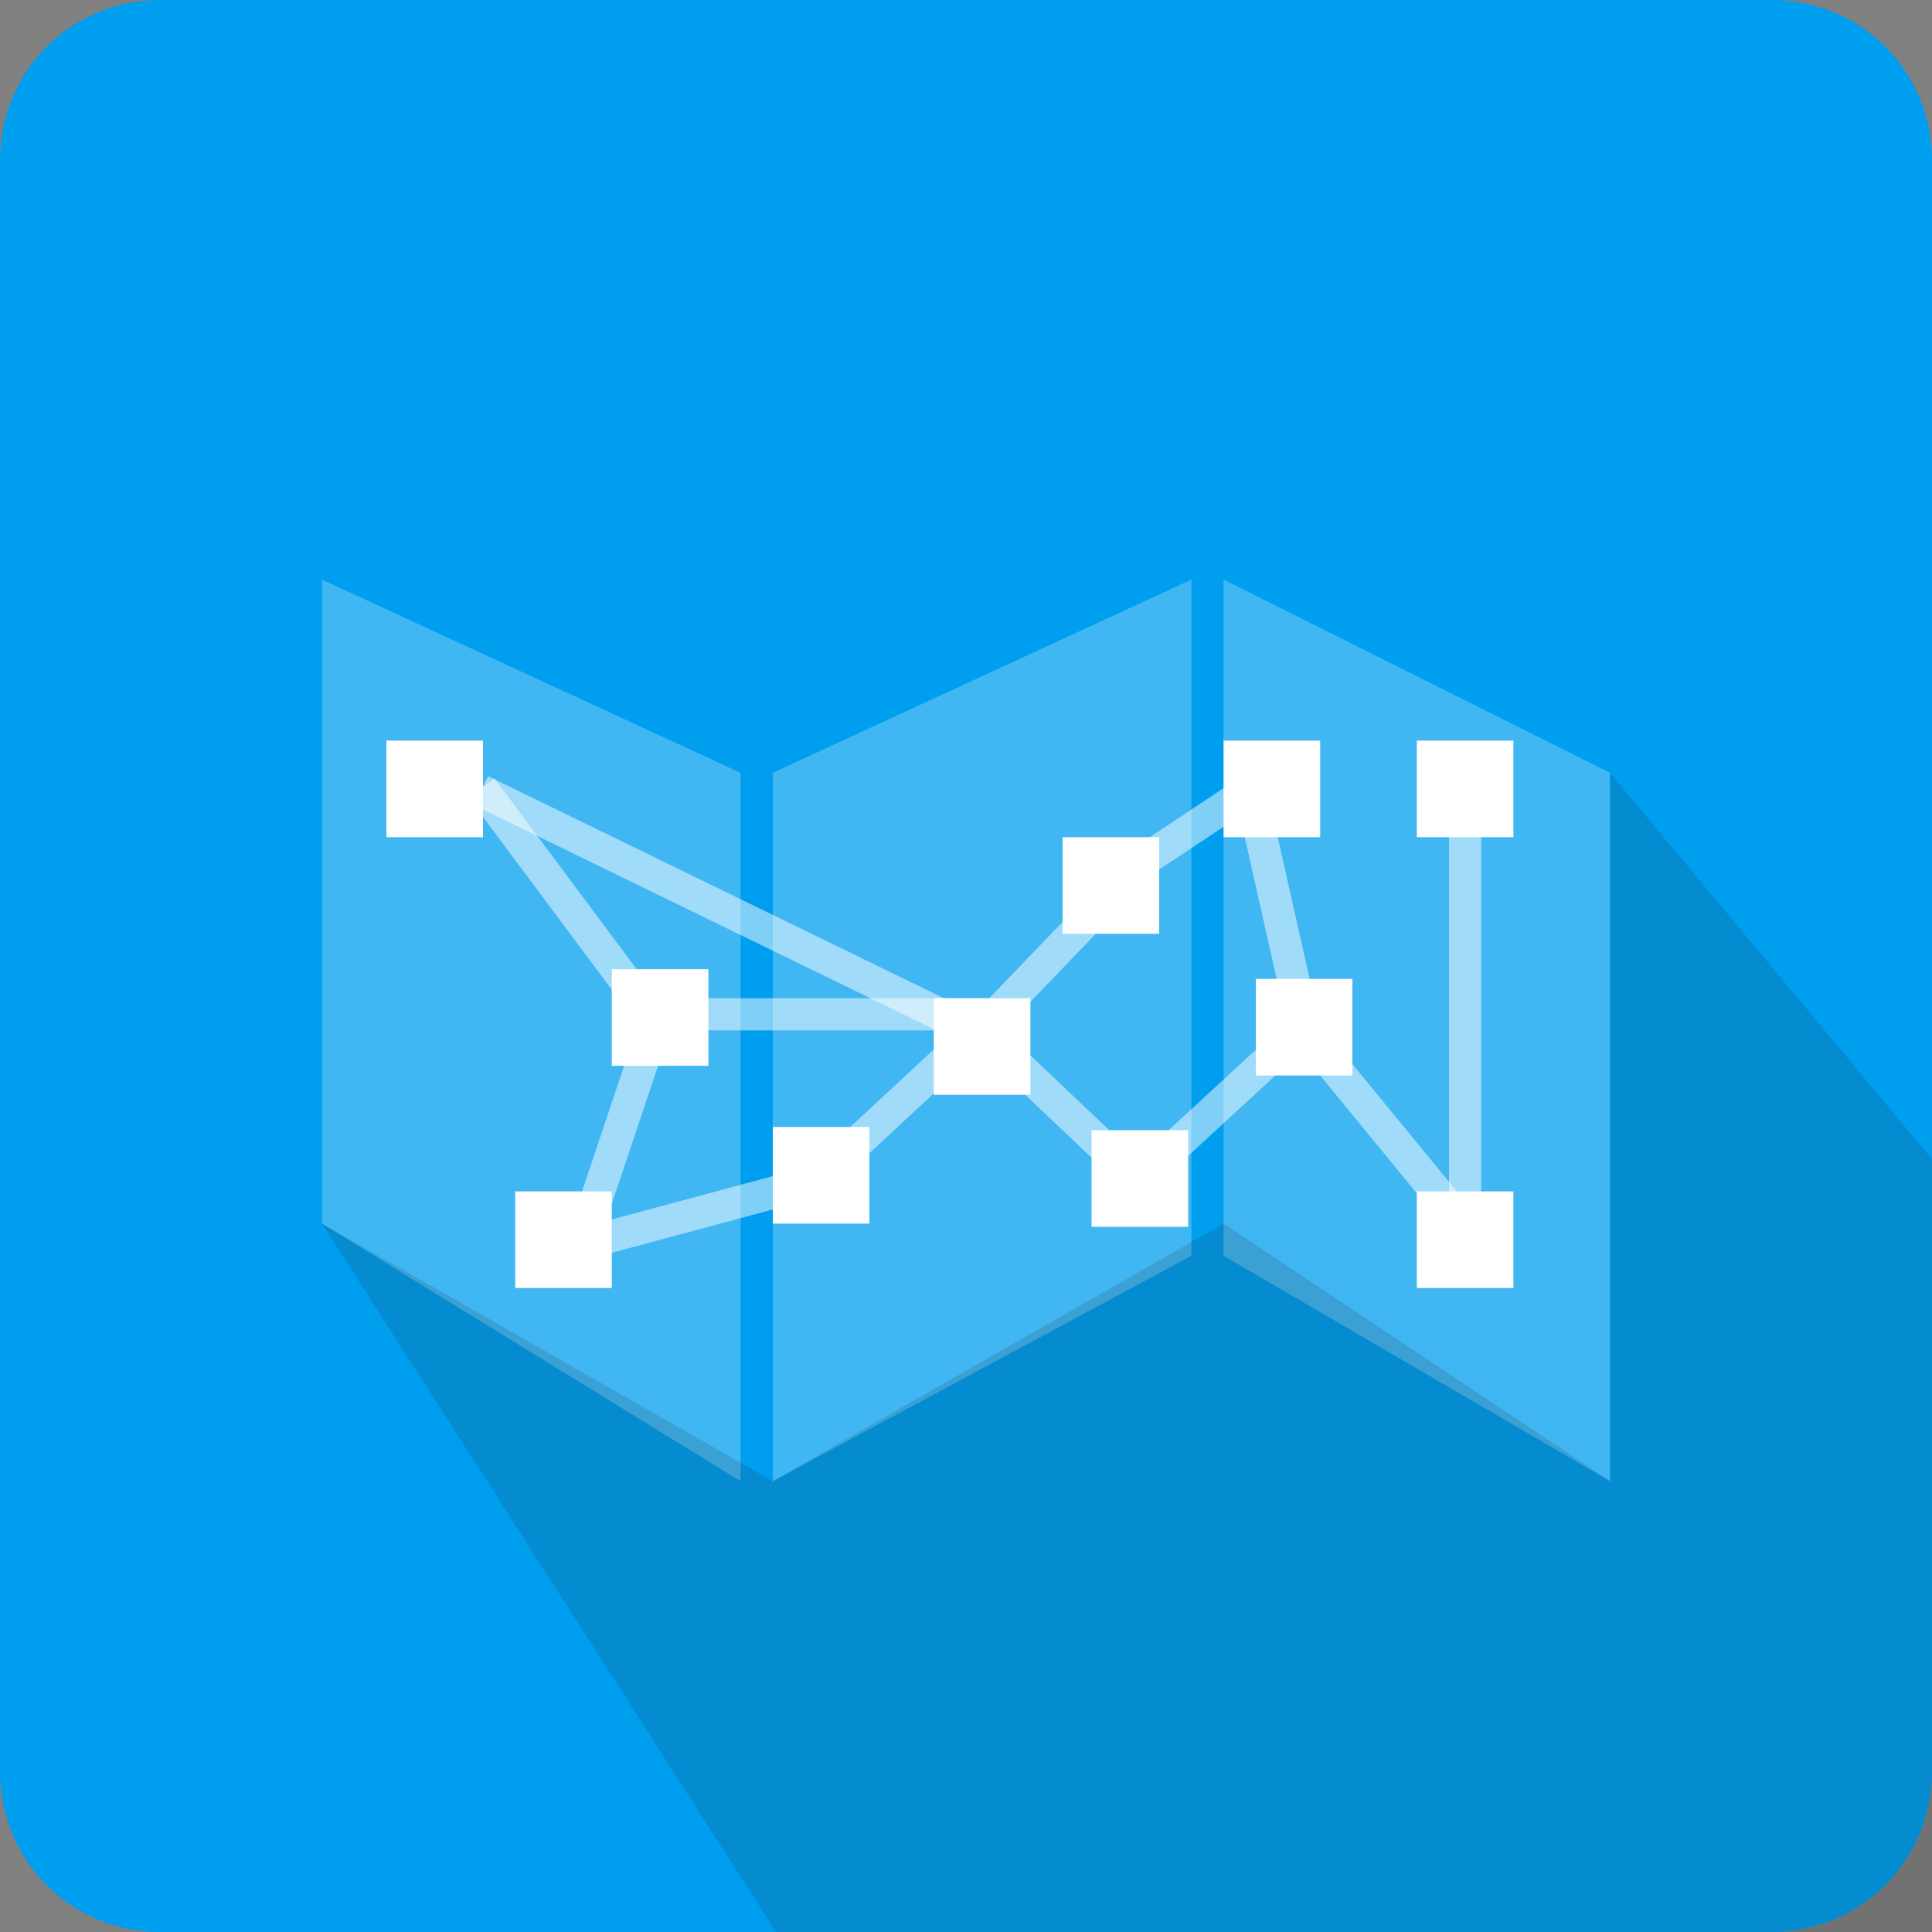 <svg viewBox="0 0 60 60">
	<rect x="0" y="0" width="60" height="60" fill="#808080" stroke="none"/>
	<path fill="#009EEF" d="M55,60H5c-2.8,0-5-2.2-5-5V5c0-2.8,2.2-5,5-5h50c2.8,0,5,2.2,5,5v50C60,57.8,57.8,60,55,60z"/>
	<polygon opacity="0.25" fill="#FFFFFF" points="10,18 10,38 23,46 23,24 	"/>
	<polygon opacity="0.25" fill="#FFFFFF" points="38,18 38,39 50,46 50,24 	"/>
	<polygon opacity="0.25" fill="#FFFFFF" points="37,18 37,39 24,46 24,24 	"/>
	<rect x="29" y="31" fill="#FFFFFF" width="3" height="3"/>
	<rect x="33.9" y="35.1" fill="#FFFFFF" width="3" height="3"/>
	<rect x="33" y="26" fill="#FFFFFF" width="3" height="3"/>
	<rect x="38" y="23" fill="#FFFFFF" width="3" height="3"/>
	<rect x="44" y="23" fill="#FFFFFF" width="3" height="3"/>
	<rect x="39" y="30.4" fill="#FFFFFF" width="3" height="3"/>
	<rect x="12" y="23" fill="#FFFFFF" width="3" height="3"/>
	<rect x="19" y="30.1" fill="#FFFFFF" width="3" height="3"/>
	<rect x="16" y="37" fill="#FFFFFF" width="3" height="3"/>
	<rect x="24" y="35" fill="#FFFFFF" width="3" height="3"/>
	<rect x="44" y="37" fill="#FFFFFF" width="3" height="3"/>
	<rect x="13.1" y="27.6" transform="matrix(0.598 0.802 -0.802 0.598 29.655 -2.838)" opacity="0.5" fill="#FFFFFF" width="9" height="1"/>
	<rect x="18.7" y="31.6" transform="matrix(0.948 0.318 -0.318 0.948 12.2 -4.282)" opacity="0.5" fill="#FFFFFF" width="1" height="7.3"/>
	<rect x="21.3" y="33.8" transform="matrix(0.26 0.966 -0.966 0.26 52.46 6.799)" opacity="0.5" fill="#FFFFFF" width="1" height="7.7"/>
	<rect x="27.4" y="30.8" transform="matrix(0.681 0.733 -0.733 0.681 34.006 -9.481)" opacity="0.5" fill="#FFFFFF" width="1" height="6.9"/>
	<rect x="29.5" y="33.8" transform="matrix(0.726 0.688 -0.688 0.726 32.605 -13.227)" opacity="0.5" fill="#FFFFFF" width="6.8" height="1"/>
	<line opacity="0.5" fill="none" stroke="#FFFFFF" stroke-miterlimit="10" x1="35.4" y1="36.6" x2="40.5" y2="31.9"/>
	<rect x="38.9" y="34.8" transform="matrix(0.634 0.773 -0.773 0.634 43.065 -20.518)" opacity="0.5" fill="#FFFFFF" width="8.6" height="1"/>
	<rect x="35.9" y="27.7" transform="matrix(0.22 0.976 -0.976 0.22 58.471 -16.674)" opacity="0.5" fill="#FFFFFF" width="7.6" height="1"/>
	<rect x="36.6" y="23.6" transform="matrix(0.553 0.833 -0.833 0.553 37.972 -19.43)" opacity="0.5" fill="#FFFFFF" width="1" height="4.2"/>
	<rect x="32.4" y="25.8" transform="matrix(0.721 0.693 -0.693 0.721 29.573 -14.562)" opacity="0.5" fill="#FFFFFF" width="1" height="7.2"/>
	<rect x="14.1" y="27.8" transform="matrix(0.899 0.438 -0.438 0.899 14.655 -7.065)" opacity="0.5" fill="#FFFFFF" width="17.1" height="1"/>
	<rect x="45" y="25" opacity="0.5" fill="#FFFFFF" width="1" height="13"/>
	<rect x="21" y="31" opacity="0.5" fill="#FFFFFF" width="9" height="1"/>
	<polygon opacity="0.15" fill="#272425" points="50,24 60,36 60,60 24.1,60 10,38 24,46 38,38 50,46 "/>
</svg>
